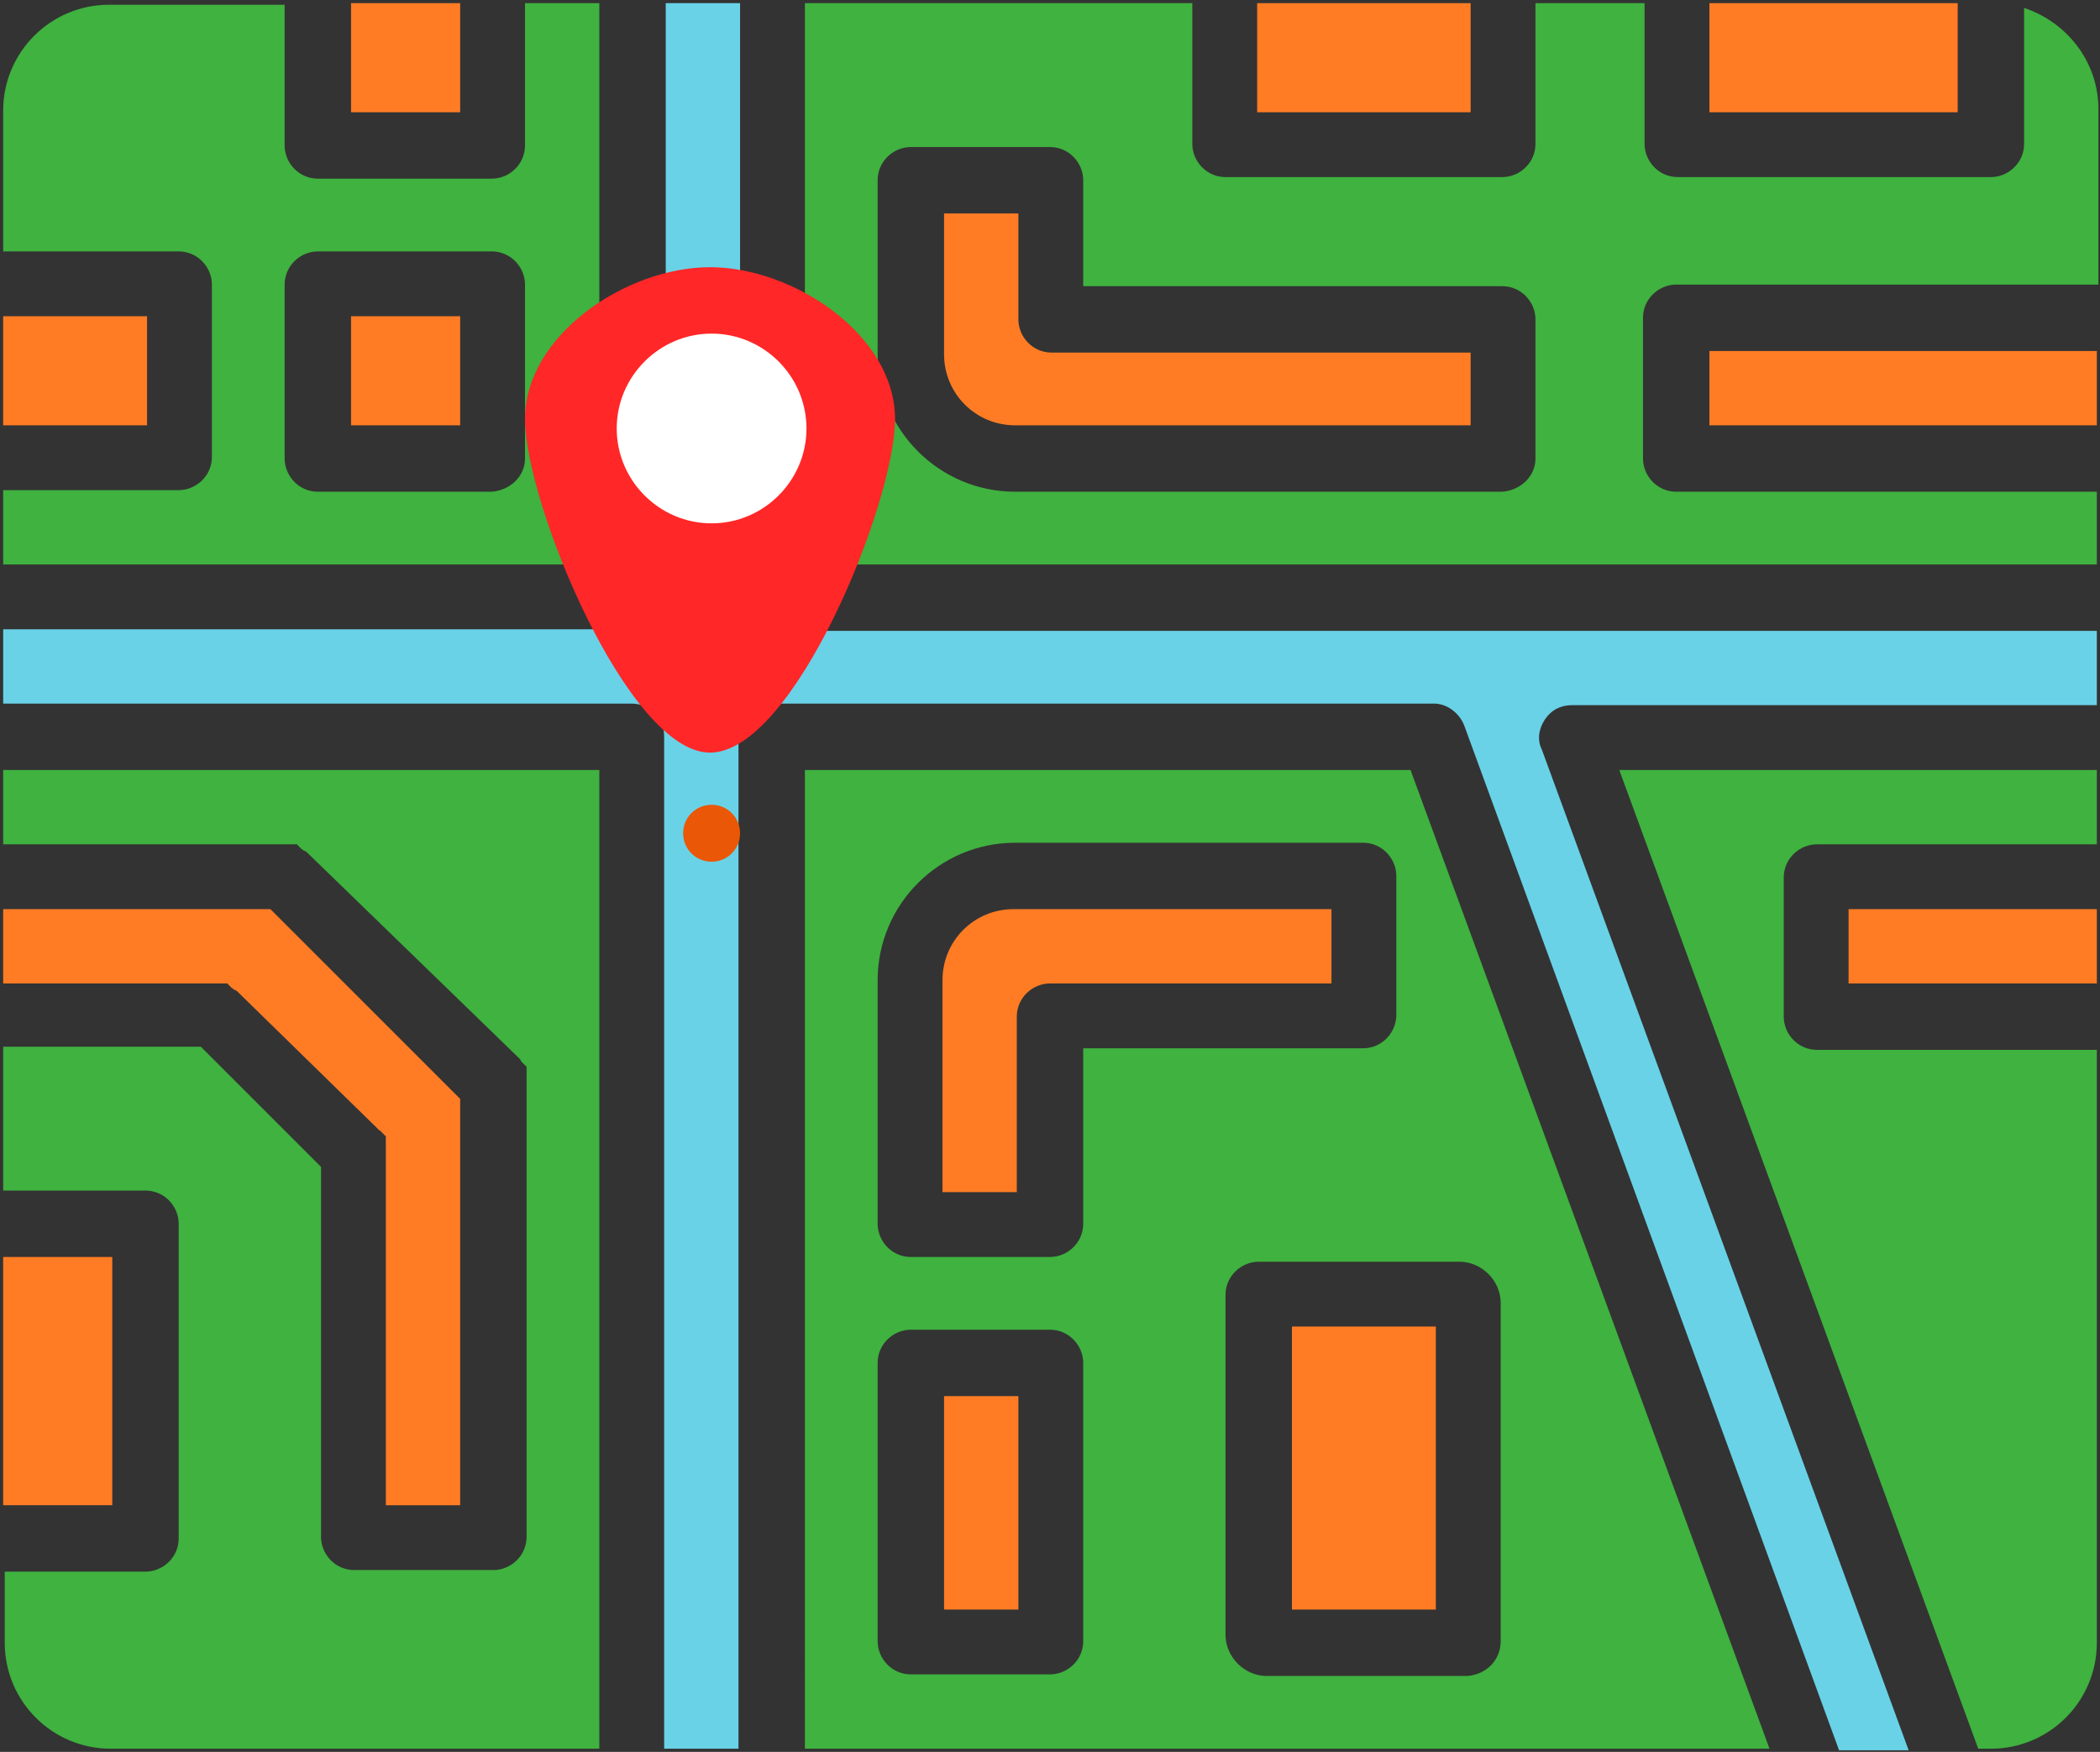 <?xml version="1.0" encoding="utf-8"?>
<!-- Generator: Adobe Illustrator 20.1.0, SVG Export Plug-In . SVG Version: 6.00 Build 0)  -->
<svg version="1.1" id="Слой_1" xmlns="http://www.w3.org/2000/svg" xmlns:xlink="http://www.w3.org/1999/xlink" x="0px" y="0px"
	 viewBox="0 0 132.8 110.8" style="enable-background:new 0 0 132.8 110.8;" xml:space="preserve">
<rect x="0" y="0" width="132.8" height="110.8" fill="#333333" stroke="none"/>
<style type="text/css">
	.st0{fill:#FF7C24;}
	.st1{fill:#3FB23F;}
	.st2{fill:#69D2E7;}
	.st3{fill:#A7DBD8;}
	.st4{fill:#C1C1C1;}
	.st5{fill:#0D7DD1;}
	.st6{fill:#06B6ED;}
	.st7{fill:#FF2727;}
	.st8{fill:#FFFFFF;}
	.st9{fill:#EA5706;}
</style>
<g>
	<rect x="0.2" y="20" class="st0" width="9.1" height="6.9"/>
	<rect x="22.2" y="20" class="st0" width="6.9" height="6.9"/>
	<rect x="22.2" y="0.2" class="st0" width="6.9" height="6.9"/>
	<rect x="79.5" y="0.2" class="st0" width="13.5" height="6.9"/>
	<rect x="108.1" y="0.2" class="st0" width="15.7" height="6.9"/>
	<rect x="108.1" y="22.2" class="st0" width="24.5" height="4.7"/>
	<rect x="116.9" y="57.5" class="st0" width="15.7" height="4.7"/>
	<path class="st1" d="M132.6,66.3v37.6c0,3.7-3,6.7-6.7,6.7h-0.8l-22.7-61.9h30.2v4.7h-17.7c-1.1,0-2.1,0.9-2.1,2.1v8.8
		c0,1.1,0.9,2.1,2.1,2.1H132.6z"/>
	<rect x="81.7" y="83.9" class="st0" width="9.1" height="17.9"/>
	<rect x="59.7" y="88.3" class="st0" width="4.7" height="13.5"/>
	<path class="st0" d="M84.2,57.5v4.7H66.4c-1.1,0-2.1,0.9-2.1,2.1v11.1h-4.7V62c0-2.5,2-4.5,4.5-4.5H84.2z"/>
	<path class="st1" d="M89.2,48.7l22.7,61.9h-61V48.7H89.2z M94.9,103.8V82.4c0-1.4-1.2-2.6-2.6-2.6H79.6c-1.1,0-2.1,0.9-2.1,2.1
		v21.5c0,1.4,1.2,2.6,2.6,2.6h12.7C94,105.9,94.9,105,94.9,103.8z M88.3,64.2v-8.8c0-1.1-0.9-2.1-2.1-2.1h-22
		c-4.8,0-8.7,3.9-8.7,8.7v15.4c0,1.1,0.9,2.1,2.1,2.1h8.8c1.1,0,2.1-0.9,2.1-2.1V66.3h17.7C87.4,66.3,88.3,65.3,88.3,64.2z
		 M68.5,103.8V86.2c0-1.1-0.9-2.1-2.1-2.1h-8.8c-1.1,0-2.1,0.9-2.1,2.1v17.6c0,1.1,0.9,2.1,2.1,2.1h8.8
		C67.5,105.9,68.5,105,68.5,103.8z"/>
	<rect x="0.2" y="79.5" class="st0" width="6.9" height="15.7"/>
	<path class="st0" d="M29.1,69.5v25.7h-4.7V73c0-0.1,0-0.1,0-0.2c0,0,0-0.1,0-0.1c0,0,0-0.1,0-0.1c0,0,0-0.1,0-0.1c0,0,0-0.1,0-0.1
		c0,0,0-0.1,0-0.1c0,0,0-0.1,0-0.1c0,0,0-0.1,0-0.1c0,0,0-0.1,0-0.1c0,0,0-0.1,0-0.1c0,0,0-0.1-0.1-0.1c0,0,0-0.1-0.1-0.1
		c0,0,0-0.1-0.1-0.1c0-0.1-0.1-0.1-0.1-0.1L15,62.7c0,0-0.1-0.1-0.2-0.1c0,0,0,0-0.1-0.1c0,0-0.1,0-0.1-0.1c0,0-0.1,0-0.1-0.1
		c0,0-0.1,0-0.1-0.1c0,0-0.1,0-0.1,0s-0.1,0-0.1,0c0,0-0.1,0-0.1,0c0,0-0.1,0-0.1,0c0,0-0.1,0-0.1,0c0,0-0.1,0-0.1,0
		c0,0-0.1,0-0.1,0c0,0-0.1,0-0.1,0c-0.1,0-0.1,0-0.2,0c0,0,0,0,0,0H0.2v-4.7h16.9L29.1,69.5z"/>
	<path class="st1" d="M37.9,48.7v61.9H7c-3.7,0-6.7-3-6.7-6.7v-4.5h8.9c1.1,0,2.1-0.9,2.1-2.1V77.4c0-1.1-0.9-2.1-2.1-2.1H0.2v-9.1
		h12.5l7.6,7.6v23.4c0,1.1,0.9,2.1,2.1,2.1h8.8c1.1,0,2.1-0.9,2.1-2.1V68.6c0-0.1,0-0.1,0-0.2c0,0,0-0.1,0-0.1c0,0,0-0.1,0-0.1
		c0,0,0-0.1,0-0.1c0,0,0-0.1,0-0.1c0,0,0-0.1,0-0.1c0,0,0-0.1,0-0.1c0,0,0-0.1,0-0.1c0,0,0-0.1,0-0.1c0,0,0-0.1,0-0.1
		c0,0,0-0.1-0.1-0.1c0,0,0-0.1-0.1-0.1c0,0,0-0.1-0.1-0.1c0-0.1-0.1-0.1-0.1-0.2L19.4,53.9c0,0-0.1-0.1-0.2-0.1c0,0,0,0-0.1-0.1
		c0,0-0.1,0-0.1-0.1c0,0-0.1,0-0.1-0.1c0,0-0.1,0-0.1-0.1c0,0-0.1,0-0.1,0c0,0-0.1,0-0.1,0c0,0-0.1,0-0.1,0c0,0-0.1,0-0.1,0
		c0,0-0.1,0-0.1,0c0,0-0.1,0-0.1,0c0,0-0.1,0-0.1,0c0,0-0.1,0-0.1,0c-0.1,0-0.1,0-0.2,0c0,0,0,0,0,0H0.2v-4.7H37.9z"/>
	<path class="st0" d="M93,22.2v4.7H64.2c-2.5,0-4.5-2-4.5-4.5v-8.9h4.7v6.7c0,1.1,0.9,2.1,2.1,2.1H93z"/>
	<path class="st1" d="M132.6,31v4.7H50.9V0.2h24.5v8.9c0,1.1,0.9,2.1,2.1,2.1H95c1.1,0,2.1-0.9,2.1-2.1V0.2h6.9v8.9
		c0,1.1,0.9,2.1,2.1,2.1h19.8c1.1,0,2.1-0.9,2.1-2.1V0.5c2.7,0.9,4.7,3.4,4.7,6.4v11.1H106c-1.1,0-2.1,0.9-2.1,2.1V29
		c0,1.1,0.9,2.1,2.1,2.1H132.6z M97.1,29v-8.8c0-1.1-0.9-2.1-2.1-2.1H68.5v-6.7c0-1.1-0.9-2.1-2.1-2.1h-8.8c-1.1,0-2.1,0.9-2.1,2.1
		v11c0,4.8,3.9,8.7,8.7,8.7H95C96.2,31,97.1,30.1,97.1,29z"/>
	<path class="st2" d="M132.6,39.9v4.7H99.4c-0.7,0-1.3,0.3-1.7,0.9c-0.4,0.6-0.5,1.3-0.2,1.9l23.2,63.3h-4.4L92.6,45.9
		c-0.3-0.8-1.1-1.4-1.9-1.4H48.8c-1.1,0-2.1,0.9-2.1,2.1v64h-4.7v-64c0-0.6-0.2-1.1-0.6-1.5c-0.4-0.4-0.9-0.6-1.5-0.6H0.2v-4.7H40
		c1.1,0,2.1-0.9,2.1-2.1V0.2h4.7v37.6c0,0.5,0.2,1.1,0.6,1.5c0.4,0.4,0.9,0.6,1.5,0.6H132.6z"/>
	<path class="st1" d="M37.9,0.2v35.5H0.2V31h11.1c1.1,0,2.1-0.9,2.1-2.1V18c0-1.1-0.9-2.1-2.1-2.1H0.2V7c0-3.7,3-6.7,6.7-6.7h11.1
		v8.9c0,1.1,0.9,2.1,2.1,2.1h11c1.1,0,2.1-0.9,2.1-2.1V0.2H37.9z M33.2,29V18c0-1.1-0.9-2.1-2.1-2.1h-11c-1.1,0-2.1,0.9-2.1,2.1v11
		c0,1.1,0.9,2.1,2.1,2.1h11C32.3,31,33.2,30.1,33.2,29z"/>
</g>
<path class="st7" d="M33.2,26.5c0-5.3,6.4-9.6,11.7-9.6c5.3,0,11.7,4.3,11.7,9.6c0,5.3-6.4,21.1-11.7,21.1
	C39.7,47.6,33.2,31.8,33.2,26.5L33.2,26.5z M33.2,26.5"/>
<path class="st8" d="M39,27.1c0-3.3,2.7-6,6-6c3.3,0,6,2.7,6,6c0,3.3-2.7,6-6,6C41.7,33.1,39,30.4,39,27.1L39,27.1z M39,27.1"/>
<path class="st9" d="M43.2,52.7c0-1,0.8-1.8,1.8-1.8c1,0,1.8,0.8,1.8,1.8c0,1-0.8,1.8-1.8,1.8C44,54.5,43.2,53.7,43.2,52.7
	L43.2,52.7z M43.2,52.7"/>
</svg>
